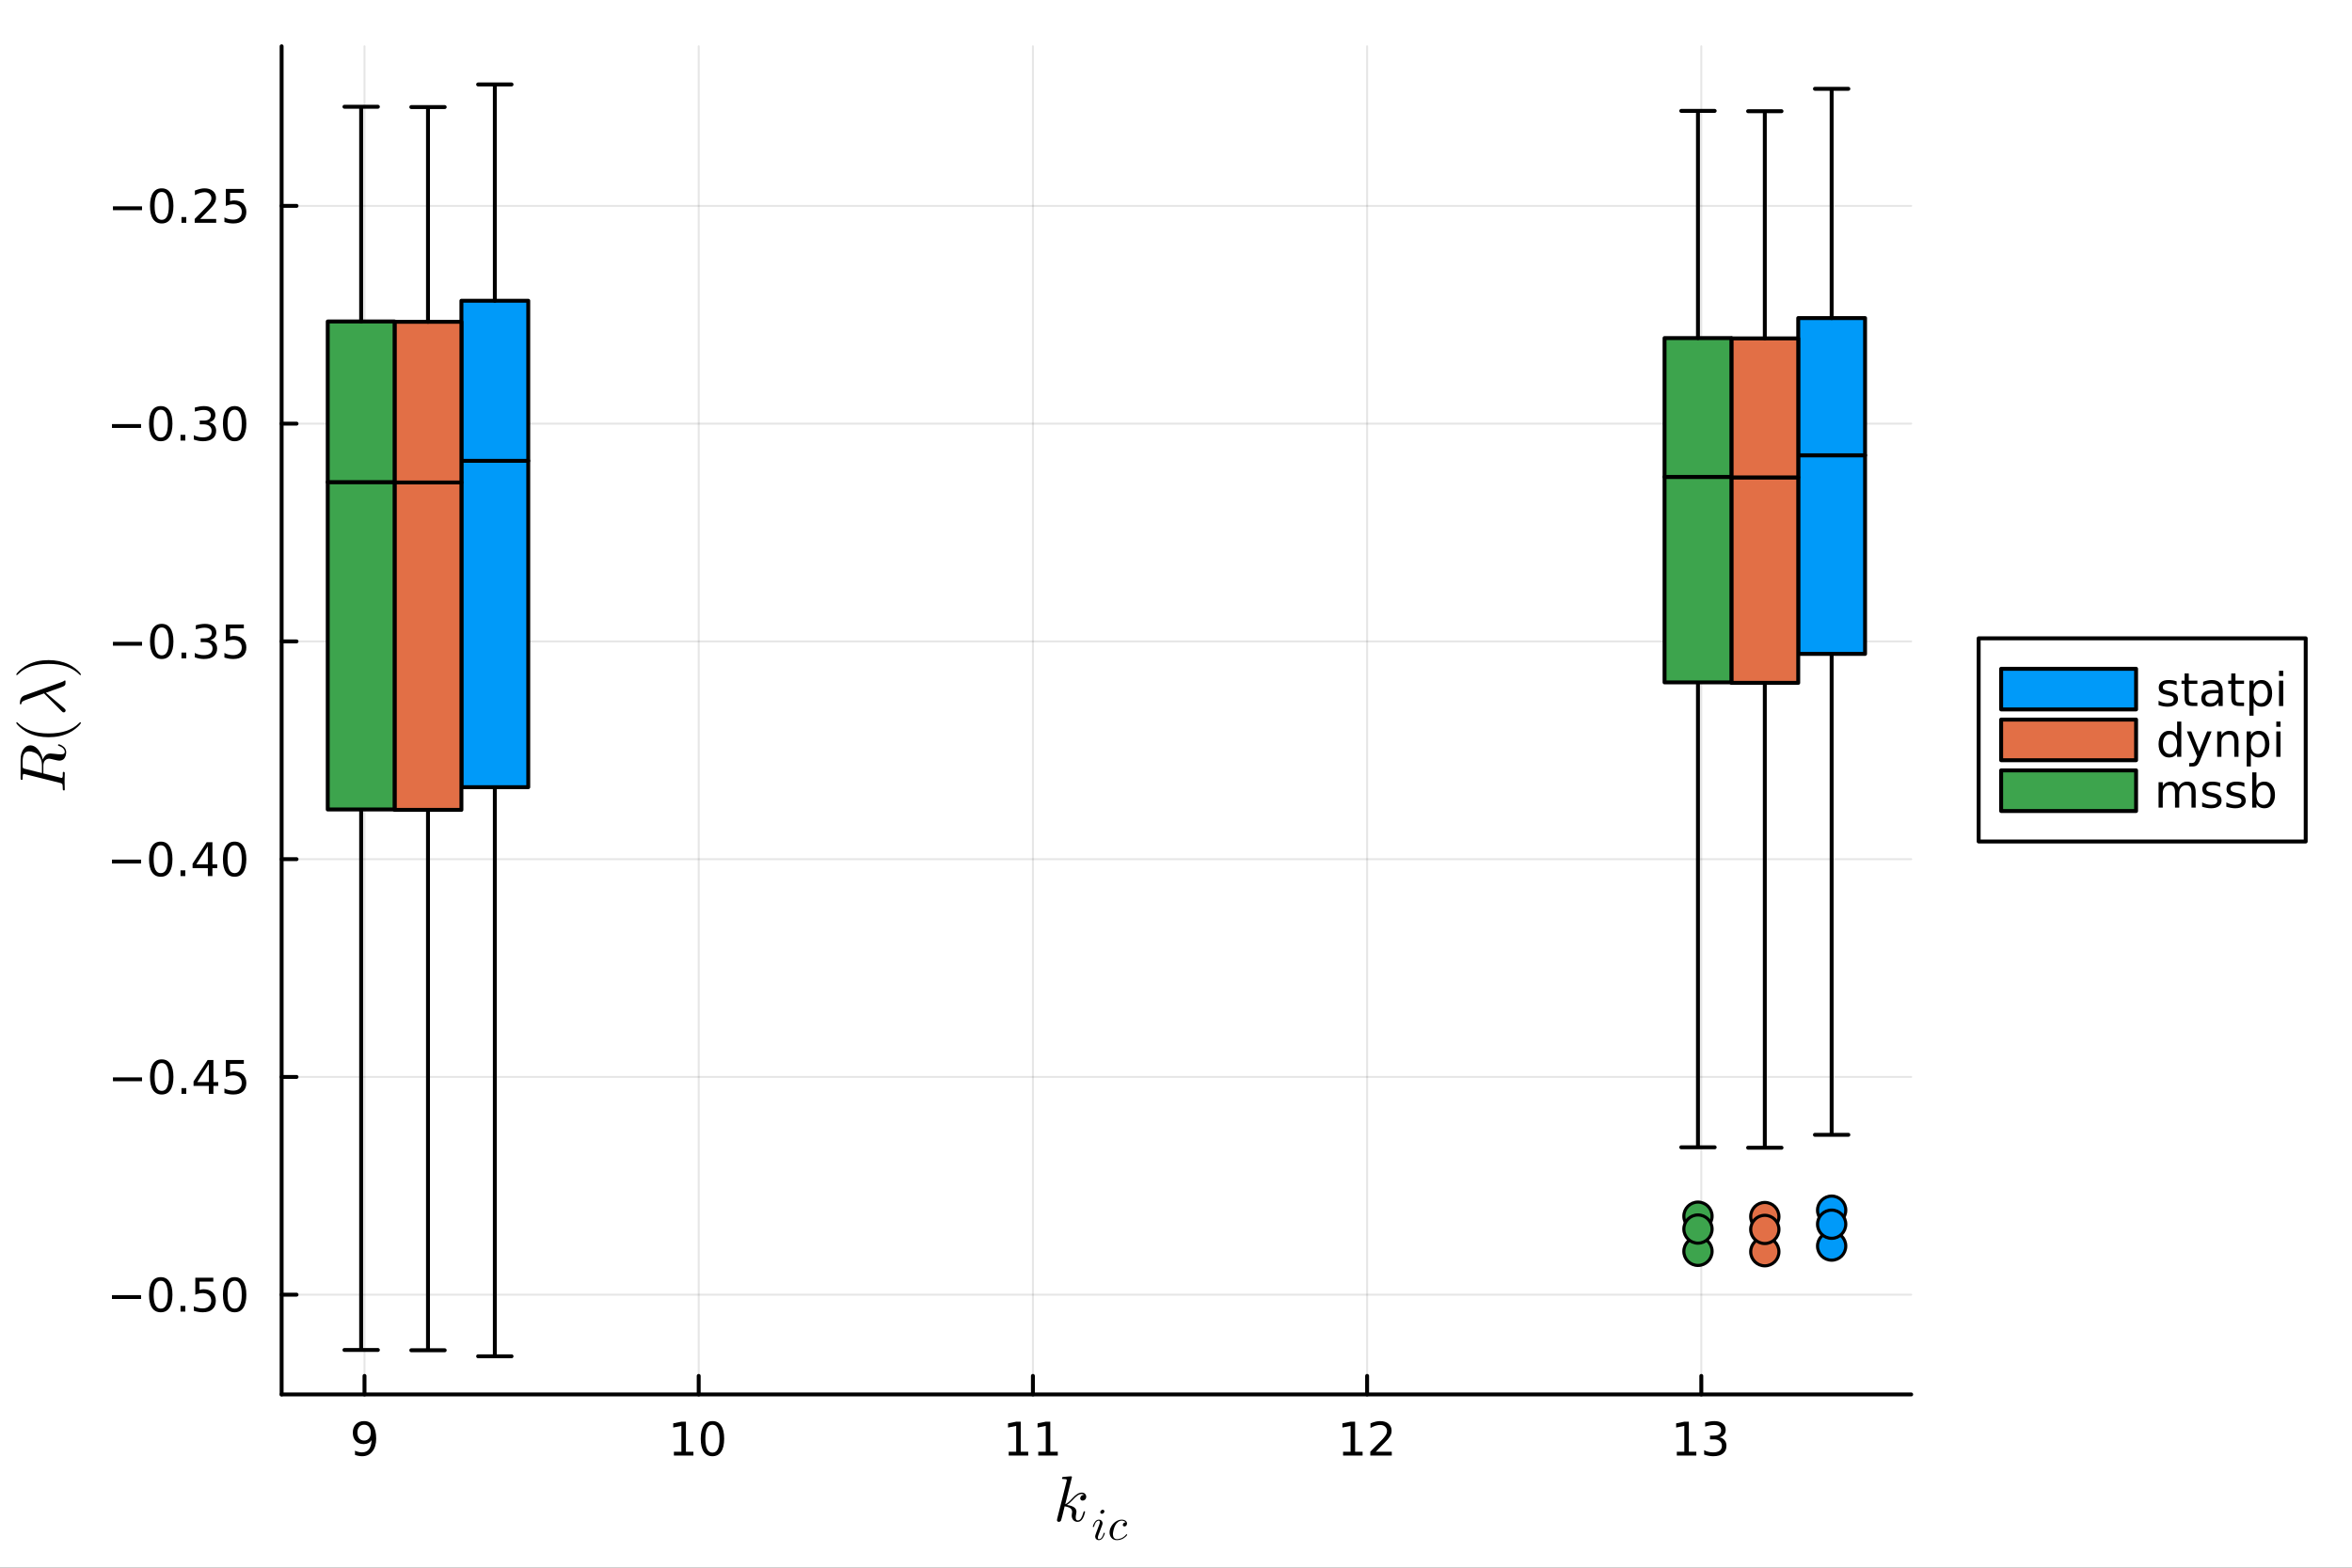 <?xml version="1.0" encoding="utf-8"?>
<svg xmlns="http://www.w3.org/2000/svg" xmlns:xlink="http://www.w3.org/1999/xlink" width="600" height="400" viewBox="0 0 2400 1600">
<rect x="0" y="0" width="2400" height="1600" fill="#333333" stroke="none"/>
<defs>
  <clipPath id="clip860">
    <rect x="0" y="0" width="2400" height="1600"/>
  </clipPath>
</defs>
<path clip-path="url(#clip860)" d="M0 1600 L2400 1600 L2400 0 L0 0  Z" fill="#ffffff" fill-rule="evenodd" fill-opacity="1"/>
<defs>
  <clipPath id="clip861">
    <rect x="480" y="0" width="1681" height="1600"/>
  </clipPath>
</defs>
<path clip-path="url(#clip860)" d="M287.366 1423.18 L1950.2 1423.18 L1950.2 47.244 L287.366 47.244  Z" fill="#ffffff" fill-rule="evenodd" fill-opacity="1"/>
<defs>
  <clipPath id="clip862">
    <rect x="287" y="47" width="1664" height="1377"/>
  </clipPath>
</defs>
<polyline clip-path="url(#clip862)" style="stroke:#000000; stroke-linecap:round; stroke-linejoin:round; stroke-width:2; stroke-opacity:0.1; fill:none" points="371.94,1423.18 371.94,47.244 "/>
<polyline clip-path="url(#clip862)" style="stroke:#000000; stroke-linecap:round; stroke-linejoin:round; stroke-width:2; stroke-opacity:0.1; fill:none" points="712.963,1423.18 712.963,47.244 "/>
<polyline clip-path="url(#clip862)" style="stroke:#000000; stroke-linecap:round; stroke-linejoin:round; stroke-width:2; stroke-opacity:0.1; fill:none" points="1053.99,1423.18 1053.99,47.244 "/>
<polyline clip-path="url(#clip862)" style="stroke:#000000; stroke-linecap:round; stroke-linejoin:round; stroke-width:2; stroke-opacity:0.1; fill:none" points="1395.01,1423.18 1395.01,47.244 "/>
<polyline clip-path="url(#clip862)" style="stroke:#000000; stroke-linecap:round; stroke-linejoin:round; stroke-width:2; stroke-opacity:0.1; fill:none" points="1736.03,1423.18 1736.03,47.244 "/>
<polyline clip-path="url(#clip860)" style="stroke:#000000; stroke-linecap:round; stroke-linejoin:round; stroke-width:4; stroke-opacity:1; fill:none" points="287.366,1423.18 1950.2,1423.18 "/>
<polyline clip-path="url(#clip860)" style="stroke:#000000; stroke-linecap:round; stroke-linejoin:round; stroke-width:4; stroke-opacity:1; fill:none" points="371.94,1423.18 371.94,1404.28 "/>
<polyline clip-path="url(#clip860)" style="stroke:#000000; stroke-linecap:round; stroke-linejoin:round; stroke-width:4; stroke-opacity:1; fill:none" points="712.963,1423.18 712.963,1404.28 "/>
<polyline clip-path="url(#clip860)" style="stroke:#000000; stroke-linecap:round; stroke-linejoin:round; stroke-width:4; stroke-opacity:1; fill:none" points="1053.99,1423.18 1053.99,1404.28 "/>
<polyline clip-path="url(#clip860)" style="stroke:#000000; stroke-linecap:round; stroke-linejoin:round; stroke-width:4; stroke-opacity:1; fill:none" points="1395.01,1423.18 1395.01,1404.28 "/>
<polyline clip-path="url(#clip860)" style="stroke:#000000; stroke-linecap:round; stroke-linejoin:round; stroke-width:4; stroke-opacity:1; fill:none" points="1736.03,1423.18 1736.03,1404.28 "/>
<path clip-path="url(#clip860)" d="M362.241 1484.86 L362.241 1480.6 Q364 1481.44 365.805 1481.88 Q367.611 1482.32 369.347 1482.32 Q373.977 1482.32 376.407 1479.21 Q378.861 1476.09 379.208 1469.75 Q377.866 1471.74 375.805 1472.8 Q373.745 1473.87 371.245 1473.87 Q366.06 1473.87 363.028 1470.74 Q360.018 1467.59 360.018 1462.15 Q360.018 1456.83 363.167 1453.61 Q366.315 1450.39 371.546 1450.39 Q377.541 1450.39 380.69 1455 Q383.861 1459.58 383.861 1468.33 Q383.861 1476.51 379.972 1481.39 Q376.106 1486.25 369.555 1486.25 Q367.796 1486.25 365.991 1485.9 Q364.185 1485.56 362.241 1484.86 M371.546 1470.21 Q374.694 1470.21 376.523 1468.06 Q378.375 1465.9 378.375 1462.15 Q378.375 1458.43 376.523 1456.27 Q374.694 1454.1 371.546 1454.1 Q368.398 1454.1 366.546 1456.27 Q364.717 1458.43 364.717 1462.15 Q364.717 1465.9 366.546 1468.06 Q368.398 1470.21 371.546 1470.21 Z" fill="#000000" fill-rule="nonzero" fill-opacity="1" /><path clip-path="url(#clip860)" d="M687.651 1481.64 L695.289 1481.64 L695.289 1455.28 L686.979 1456.95 L686.979 1452.69 L695.243 1451.02 L699.919 1451.02 L699.919 1481.64 L707.558 1481.64 L707.558 1485.58 L687.651 1485.58 L687.651 1481.64 Z" fill="#000000" fill-rule="nonzero" fill-opacity="1" /><path clip-path="url(#clip860)" d="M727.002 1454.1 Q723.391 1454.1 721.562 1457.66 Q719.757 1461.2 719.757 1468.33 Q719.757 1475.44 721.562 1479.01 Q723.391 1482.55 727.002 1482.55 Q730.636 1482.55 732.442 1479.01 Q734.271 1475.44 734.271 1468.33 Q734.271 1461.2 732.442 1457.66 Q730.636 1454.1 727.002 1454.1 M727.002 1450.39 Q732.812 1450.39 735.868 1455 Q738.947 1459.58 738.947 1468.33 Q738.947 1477.06 735.868 1481.67 Q732.812 1486.25 727.002 1486.25 Q721.192 1486.25 718.113 1481.67 Q715.058 1477.06 715.058 1468.33 Q715.058 1459.58 718.113 1455 Q721.192 1450.39 727.002 1450.39 Z" fill="#000000" fill-rule="nonzero" fill-opacity="1" /><path clip-path="url(#clip860)" d="M1029.29 1481.64 L1036.93 1481.64 L1036.93 1455.28 L1028.62 1456.95 L1028.62 1452.69 L1036.88 1451.02 L1041.56 1451.02 L1041.56 1481.64 L1049.19 1481.64 L1049.19 1485.58 L1029.29 1485.58 L1029.29 1481.64 Z" fill="#000000" fill-rule="nonzero" fill-opacity="1" /><path clip-path="url(#clip860)" d="M1059.45 1481.64 L1067.09 1481.64 L1067.09 1455.28 L1058.78 1456.95 L1058.78 1452.69 L1067.04 1451.02 L1071.72 1451.02 L1071.72 1481.64 L1079.36 1481.64 L1079.36 1485.58 L1059.45 1485.58 L1059.45 1481.64 Z" fill="#000000" fill-rule="nonzero" fill-opacity="1" /><path clip-path="url(#clip860)" d="M1370.5 1481.64 L1378.13 1481.64 L1378.13 1455.28 L1369.82 1456.95 L1369.82 1452.69 L1378.09 1451.02 L1382.76 1451.02 L1382.76 1481.64 L1390.4 1481.64 L1390.4 1485.58 L1370.5 1485.58 L1370.5 1481.64 Z" fill="#000000" fill-rule="nonzero" fill-opacity="1" /><path clip-path="url(#clip860)" d="M1403.88 1481.64 L1420.19 1481.64 L1420.19 1485.58 L1398.25 1485.58 L1398.25 1481.64 Q1400.91 1478.89 1405.5 1474.26 Q1410.1 1469.61 1411.28 1468.27 Q1413.53 1465.74 1414.41 1464.01 Q1415.31 1462.25 1415.31 1460.56 Q1415.31 1457.8 1413.37 1456.07 Q1411.44 1454.33 1408.34 1454.33 Q1406.14 1454.33 1403.69 1455.09 Q1401.26 1455.86 1398.48 1457.41 L1398.48 1452.69 Q1401.31 1451.55 1403.76 1450.97 Q1406.21 1450.39 1408.25 1450.39 Q1413.62 1450.39 1416.81 1453.08 Q1420.01 1455.77 1420.01 1460.26 Q1420.01 1462.39 1419.2 1464.31 Q1418.41 1466.2 1416.31 1468.8 Q1415.73 1469.47 1412.63 1472.69 Q1409.52 1475.88 1403.88 1481.64 Z" fill="#000000" fill-rule="nonzero" fill-opacity="1" /><path clip-path="url(#clip860)" d="M1711.04 1481.64 L1718.68 1481.64 L1718.68 1455.28 L1710.37 1456.95 L1710.37 1452.69 L1718.64 1451.02 L1723.31 1451.02 L1723.31 1481.64 L1730.95 1481.64 L1730.95 1485.58 L1711.04 1485.58 L1711.04 1481.64 Z" fill="#000000" fill-rule="nonzero" fill-opacity="1" /><path clip-path="url(#clip860)" d="M1754.56 1466.95 Q1757.92 1467.66 1759.79 1469.93 Q1761.69 1472.2 1761.69 1475.53 Q1761.69 1480.65 1758.17 1483.45 Q1754.66 1486.25 1748.17 1486.25 Q1746 1486.25 1743.68 1485.81 Q1741.39 1485.39 1738.94 1484.54 L1738.94 1480.02 Q1740.88 1481.16 1743.2 1481.74 Q1745.51 1482.32 1748.03 1482.32 Q1752.43 1482.32 1754.72 1480.58 Q1757.04 1478.84 1757.04 1475.53 Q1757.04 1472.48 1754.89 1470.77 Q1752.76 1469.03 1748.94 1469.03 L1744.91 1469.03 L1744.91 1465.19 L1749.12 1465.19 Q1752.57 1465.19 1754.4 1463.82 Q1756.23 1462.43 1756.23 1459.84 Q1756.23 1457.18 1754.33 1455.77 Q1752.46 1454.33 1748.94 1454.33 Q1747.02 1454.33 1744.82 1454.75 Q1742.62 1455.16 1739.98 1456.04 L1739.98 1451.88 Q1742.64 1451.14 1744.96 1450.77 Q1747.29 1450.39 1749.35 1450.39 Q1754.68 1450.39 1757.78 1452.83 Q1760.88 1455.23 1760.88 1459.35 Q1760.88 1462.22 1759.24 1464.21 Q1757.6 1466.18 1754.56 1466.95 Z" fill="#000000" fill-rule="nonzero" fill-opacity="1" /><path clip-path="url(#clip860)" d="M1108.39 1527.51 Q1108.39 1529.35 1107.27 1530.44 Q1106.17 1531.54 1104.79 1531.54 Q1103.56 1531.54 1102.92 1530.83 Q1102.27 1530.12 1102.27 1529.22 Q1102.27 1528.83 1102.44 1528.35 Q1102.6 1527.83 1102.95 1527.22 Q1103.34 1526.61 1104.14 1526.16 Q1104.95 1525.71 1106.04 1525.64 Q1105.82 1525.42 1105.75 1525.38 Q1105.27 1525 1104.37 1524.87 Q1104.24 1524.81 1103.79 1524.81 Q1101.57 1524.81 1099.31 1526.45 Q1097.09 1528.06 1094.35 1531.12 Q1090.91 1534.69 1088.68 1536.01 Q1098.44 1537.3 1098.44 1542.94 Q1098.44 1543.87 1098.18 1545 Q1097.67 1547.12 1097.67 1548.67 Q1097.67 1551.76 1099.76 1551.76 Q1101.79 1551.76 1103.08 1549.7 Q1104.4 1547.64 1105.5 1543.61 Q1105.66 1542.87 1105.82 1542.65 Q1105.98 1542.42 1106.43 1542.42 Q1107.23 1542.42 1107.23 1543.07 Q1106.49 1546.83 1104.85 1549.73 Q1102.76 1553.24 1099.63 1553.24 Q1097.02 1553.24 1095.29 1551.44 Q1093.58 1549.6 1093.58 1546.71 Q1093.58 1546 1093.84 1544.39 Q1094.03 1543.74 1094.03 1543 Q1094.03 1541.49 1093.19 1540.36 Q1092.36 1539.2 1091 1538.62 Q1089.65 1538.04 1088.52 1537.78 Q1087.43 1537.49 1086.36 1537.4 Q1083.14 1551.02 1082.69 1551.86 Q1082.4 1552.44 1081.76 1552.82 Q1081.12 1553.24 1080.44 1553.24 Q1079.79 1553.24 1079.15 1552.79 Q1078.54 1552.37 1078.54 1551.38 Q1078.54 1550.86 1078.8 1549.93 L1088.36 1511.92 L1088.55 1510.63 Q1088.55 1510.25 1088.39 1510.05 Q1088.26 1509.83 1087.49 1509.67 Q1086.75 1509.51 1085.27 1509.51 Q1084.66 1509.51 1084.37 1509.48 Q1084.11 1509.44 1083.88 1509.28 Q1083.66 1509.09 1083.66 1508.7 Q1083.66 1508.15 1083.88 1507.86 Q1084.14 1507.54 1084.34 1507.48 Q1084.53 1507.41 1084.92 1507.38 Q1085.46 1507.35 1087.3 1507.19 Q1089.13 1507 1090.71 1506.87 Q1092.29 1506.74 1092.97 1506.74 Q1093.35 1506.74 1093.55 1506.93 Q1093.77 1507.09 1093.8 1507.29 L1093.84 1507.45 L1086.98 1535.27 Q1089.81 1534.14 1094.29 1529.15 Q1099.47 1523.36 1103.92 1523.36 Q1106.01 1523.36 1107.2 1524.64 Q1108.39 1525.9 1108.39 1527.51 Z" fill="#000000" fill-rule="nonzero" fill-opacity="1" /><path clip-path="url(#clip860)" d="M1126.93 1542.52 Q1126.93 1543.51 1126.12 1544.25 Q1125.33 1544.98 1124.47 1544.98 Q1123.69 1544.98 1123.19 1544.5 Q1122.72 1544.01 1122.72 1543.31 Q1122.72 1542.38 1123.51 1541.62 Q1124.29 1540.85 1125.22 1540.85 Q1125.98 1540.85 1126.46 1541.32 Q1126.93 1541.8 1126.93 1542.52 M1127.34 1564.77 Q1127.34 1564.95 1127.13 1565.67 Q1126.93 1566.37 1126.44 1567.45 Q1125.96 1568.51 1125.31 1569.5 Q1124.65 1570.5 1123.57 1571.2 Q1122.51 1571.89 1121.3 1571.89 Q1119.65 1571.89 1118.57 1570.81 Q1117.51 1569.73 1117.51 1568.11 Q1117.51 1567.23 1118.57 1564.41 Q1121.63 1556.2 1121.75 1555.87 Q1122.27 1554.58 1122.27 1553.45 Q1122.27 1552.93 1122.15 1552.62 Q1122.04 1552.28 1121.81 1552.17 Q1121.59 1552.03 1121.45 1552.01 Q1121.34 1551.99 1121.12 1551.99 Q1119.79 1551.99 1118.55 1553.34 Q1117.31 1554.69 1116.45 1557.71 Q1116.27 1558.28 1116.16 1558.41 Q1116.04 1558.55 1115.7 1558.55 Q1115.14 1558.53 1115.14 1558.07 Q1115.14 1557.94 1115.3 1557.42 Q1115.46 1556.88 1115.75 1556.07 Q1116.04 1555.23 1116.56 1554.38 Q1117.08 1553.5 1117.71 1552.73 Q1118.37 1551.96 1119.29 1551.47 Q1120.21 1550.97 1121.25 1550.97 Q1122.94 1550.97 1123.98 1552.08 Q1125.04 1553.16 1125.04 1554.76 Q1125.04 1555.64 1124.43 1557.2 Q1123.69 1559.22 1123.41 1559.88 L1121.61 1564.72 Q1120.96 1566.48 1120.75 1567.02 Q1120.57 1567.54 1120.42 1568.17 Q1120.28 1568.78 1120.28 1569.35 Q1120.28 1570.14 1120.53 1570.5 Q1120.8 1570.86 1121.39 1570.86 Q1123.01 1570.86 1124.2 1569.26 Q1125.4 1567.63 1126.1 1565.15 Q1126.12 1565.09 1126.14 1564.97 Q1126.32 1564.41 1126.5 1564.34 Q1126.59 1564.32 1126.77 1564.32 Q1127.34 1564.32 1127.34 1564.77 Z" fill="#000000" fill-rule="nonzero" fill-opacity="1" /><path clip-path="url(#clip860)" d="M1149.99 1566.03 Q1150.17 1566.24 1150.17 1566.44 Q1150.17 1566.64 1149.72 1567.23 Q1149.29 1567.81 1148.36 1568.6 Q1147.44 1569.39 1146.24 1570.14 Q1145.05 1570.88 1143.29 1571.38 Q1141.53 1571.89 1139.68 1571.89 Q1136.23 1571.89 1134.21 1569.62 Q1132.2 1567.34 1132.2 1564.07 Q1132.2 1560.89 1133.98 1557.85 Q1135.76 1554.78 1138.65 1552.89 Q1141.53 1550.97 1144.58 1550.97 Q1146.99 1550.97 1148.5 1552.1 Q1150.01 1553.23 1150.01 1554.94 Q1150.01 1556.27 1149.24 1557.08 Q1148.48 1557.89 1147.44 1557.89 Q1146.72 1557.89 1146.22 1557.49 Q1145.73 1557.06 1145.73 1556.27 Q1145.73 1555.26 1146.56 1554.47 Q1146.88 1554.15 1147.24 1554.02 Q1147.62 1553.86 1147.84 1553.86 Q1148.07 1553.84 1148.59 1553.84 Q1148.12 1552.96 1146.99 1552.48 Q1145.88 1551.99 1144.62 1551.99 Q1142.75 1551.99 1140.97 1553.3 Q1139.19 1554.58 1138.11 1556.61 Q1137.02 1558.59 1136.32 1561.41 Q1135.63 1564.21 1135.63 1565.83 Q1135.63 1568.06 1136.66 1569.46 Q1137.7 1570.86 1139.77 1570.86 Q1140.18 1570.86 1140.61 1570.83 Q1141.06 1570.81 1142.19 1570.56 Q1143.34 1570.32 1144.35 1569.89 Q1145.36 1569.46 1146.65 1568.53 Q1147.96 1567.59 1148.99 1566.3 Q1149.36 1565.83 1149.6 1565.83 Q1149.81 1565.83 1149.99 1566.03 Z" fill="#000000" fill-rule="nonzero" fill-opacity="1" /><polyline clip-path="url(#clip862)" style="stroke:#000000; stroke-linecap:round; stroke-linejoin:round; stroke-width:2; stroke-opacity:0.1; fill:none" points="287.366,1321.37 1950.2,1321.37 "/>
<polyline clip-path="url(#clip862)" style="stroke:#000000; stroke-linecap:round; stroke-linejoin:round; stroke-width:2; stroke-opacity:0.1; fill:none" points="287.366,1099.12 1950.2,1099.12 "/>
<polyline clip-path="url(#clip862)" style="stroke:#000000; stroke-linecap:round; stroke-linejoin:round; stroke-width:2; stroke-opacity:0.1; fill:none" points="287.366,876.875 1950.2,876.875 "/>
<polyline clip-path="url(#clip862)" style="stroke:#000000; stroke-linecap:round; stroke-linejoin:round; stroke-width:2; stroke-opacity:0.1; fill:none" points="287.366,654.625 1950.2,654.625 "/>
<polyline clip-path="url(#clip862)" style="stroke:#000000; stroke-linecap:round; stroke-linejoin:round; stroke-width:2; stroke-opacity:0.1; fill:none" points="287.366,432.375 1950.2,432.375 "/>
<polyline clip-path="url(#clip862)" style="stroke:#000000; stroke-linecap:round; stroke-linejoin:round; stroke-width:2; stroke-opacity:0.1; fill:none" points="287.366,210.125 1950.2,210.125 "/>
<polyline clip-path="url(#clip860)" style="stroke:#000000; stroke-linecap:round; stroke-linejoin:round; stroke-width:4; stroke-opacity:1; fill:none" points="287.366,1423.18 287.366,47.244 "/>
<polyline clip-path="url(#clip860)" style="stroke:#000000; stroke-linecap:round; stroke-linejoin:round; stroke-width:4; stroke-opacity:1; fill:none" points="287.366,1321.37 302.58,1321.37 "/>
<polyline clip-path="url(#clip860)" style="stroke:#000000; stroke-linecap:round; stroke-linejoin:round; stroke-width:4; stroke-opacity:1; fill:none" points="287.366,1099.12 302.58,1099.12 "/>
<polyline clip-path="url(#clip860)" style="stroke:#000000; stroke-linecap:round; stroke-linejoin:round; stroke-width:4; stroke-opacity:1; fill:none" points="287.366,876.875 302.58,876.875 "/>
<polyline clip-path="url(#clip860)" style="stroke:#000000; stroke-linecap:round; stroke-linejoin:round; stroke-width:4; stroke-opacity:1; fill:none" points="287.366,654.625 302.58,654.625 "/>
<polyline clip-path="url(#clip860)" style="stroke:#000000; stroke-linecap:round; stroke-linejoin:round; stroke-width:4; stroke-opacity:1; fill:none" points="287.366,432.375 302.58,432.375 "/>
<polyline clip-path="url(#clip860)" style="stroke:#000000; stroke-linecap:round; stroke-linejoin:round; stroke-width:4; stroke-opacity:1; fill:none" points="287.366,210.125 302.58,210.125 "/>
<path clip-path="url(#clip860)" d="M114.26 1321.83 L143.936 1321.83 L143.936 1325.76 L114.26 1325.76 L114.26 1321.83 Z" fill="#000000" fill-rule="nonzero" fill-opacity="1" /><path clip-path="url(#clip860)" d="M164.028 1307.17 Q160.417 1307.17 158.589 1310.74 Q156.783 1314.28 156.783 1321.41 Q156.783 1328.52 158.589 1332.08 Q160.417 1335.62 164.028 1335.62 Q167.663 1335.62 169.468 1332.08 Q171.297 1328.52 171.297 1321.41 Q171.297 1314.28 169.468 1310.74 Q167.663 1307.17 164.028 1307.17 M164.028 1303.47 Q169.839 1303.47 172.894 1308.08 Q175.973 1312.66 175.973 1321.41 Q175.973 1330.14 172.894 1334.74 Q169.839 1339.33 164.028 1339.33 Q158.218 1339.33 155.14 1334.74 Q152.084 1330.14 152.084 1321.41 Q152.084 1312.66 155.14 1308.08 Q158.218 1303.47 164.028 1303.47 Z" fill="#000000" fill-rule="nonzero" fill-opacity="1" /><path clip-path="url(#clip860)" d="M184.19 1332.78 L189.075 1332.78 L189.075 1338.65 L184.19 1338.65 L184.19 1332.78 Z" fill="#000000" fill-rule="nonzero" fill-opacity="1" /><path clip-path="url(#clip860)" d="M199.306 1304.09 L217.662 1304.09 L217.662 1308.03 L203.588 1308.03 L203.588 1316.5 Q204.607 1316.15 205.625 1315.99 Q206.644 1315.81 207.662 1315.81 Q213.449 1315.81 216.829 1318.98 Q220.209 1322.15 220.209 1327.57 Q220.209 1333.15 216.736 1336.25 Q213.264 1339.33 206.945 1339.33 Q204.769 1339.33 202.5 1338.96 Q200.255 1338.59 197.848 1337.84 L197.848 1333.15 Q199.931 1334.28 202.153 1334.84 Q204.375 1335.39 206.852 1335.39 Q210.857 1335.39 213.195 1333.28 Q215.533 1331.18 215.533 1327.57 Q215.533 1323.96 213.195 1321.85 Q210.857 1319.74 206.852 1319.74 Q204.977 1319.74 203.102 1320.16 Q201.25 1320.58 199.306 1321.46 L199.306 1304.09 Z" fill="#000000" fill-rule="nonzero" fill-opacity="1" /><path clip-path="url(#clip860)" d="M239.422 1307.17 Q235.81 1307.17 233.982 1310.74 Q232.176 1314.28 232.176 1321.41 Q232.176 1328.52 233.982 1332.08 Q235.81 1335.62 239.422 1335.62 Q243.056 1335.62 244.861 1332.08 Q246.69 1328.52 246.69 1321.41 Q246.69 1314.28 244.861 1310.74 Q243.056 1307.17 239.422 1307.17 M239.422 1303.47 Q245.232 1303.47 248.287 1308.08 Q251.366 1312.66 251.366 1321.41 Q251.366 1330.14 248.287 1334.74 Q245.232 1339.33 239.422 1339.33 Q233.611 1339.33 230.533 1334.74 Q227.477 1330.14 227.477 1321.41 Q227.477 1312.66 230.533 1308.08 Q233.611 1303.47 239.422 1303.47 Z" fill="#000000" fill-rule="nonzero" fill-opacity="1" /><path clip-path="url(#clip860)" d="M115.256 1099.58 L144.931 1099.58 L144.931 1103.51 L115.256 1103.51 L115.256 1099.58 Z" fill="#000000" fill-rule="nonzero" fill-opacity="1" /><path clip-path="url(#clip860)" d="M165.024 1084.92 Q161.413 1084.92 159.584 1088.49 Q157.778 1092.03 157.778 1099.16 Q157.778 1106.27 159.584 1109.83 Q161.413 1113.37 165.024 1113.37 Q168.658 1113.37 170.464 1109.83 Q172.292 1106.27 172.292 1099.16 Q172.292 1092.03 170.464 1088.49 Q168.658 1084.92 165.024 1084.92 M165.024 1081.22 Q170.834 1081.22 173.889 1085.83 Q176.968 1090.41 176.968 1099.16 Q176.968 1107.89 173.889 1112.49 Q170.834 1117.08 165.024 1117.08 Q159.214 1117.08 156.135 1112.49 Q153.079 1107.89 153.079 1099.16 Q153.079 1090.41 156.135 1085.83 Q159.214 1081.22 165.024 1081.22 Z" fill="#000000" fill-rule="nonzero" fill-opacity="1" /><path clip-path="url(#clip860)" d="M185.186 1110.53 L190.07 1110.53 L190.07 1116.4 L185.186 1116.4 L185.186 1110.53 Z" fill="#000000" fill-rule="nonzero" fill-opacity="1" /><path clip-path="url(#clip860)" d="M213.102 1085.92 L201.297 1104.37 L213.102 1104.37 L213.102 1085.92 M211.875 1081.84 L217.755 1081.84 L217.755 1104.37 L222.686 1104.37 L222.686 1108.26 L217.755 1108.26 L217.755 1116.4 L213.102 1116.4 L213.102 1108.26 L197.5 1108.26 L197.5 1103.74 L211.875 1081.84 Z" fill="#000000" fill-rule="nonzero" fill-opacity="1" /><path clip-path="url(#clip860)" d="M230.463 1081.84 L248.82 1081.84 L248.82 1085.78 L234.746 1085.78 L234.746 1094.25 Q235.764 1093.9 236.783 1093.74 Q237.801 1093.56 238.82 1093.56 Q244.607 1093.56 247.986 1096.73 Q251.366 1099.9 251.366 1105.32 Q251.366 1110.9 247.894 1114 Q244.421 1117.08 238.102 1117.08 Q235.926 1117.08 233.658 1116.71 Q231.412 1116.34 229.005 1115.59 L229.005 1110.9 Q231.088 1112.03 233.31 1112.59 Q235.533 1113.14 238.009 1113.14 Q242.014 1113.14 244.352 1111.03 Q246.69 1108.93 246.69 1105.32 Q246.69 1101.71 244.352 1099.6 Q242.014 1097.49 238.009 1097.49 Q236.135 1097.49 234.26 1097.91 Q232.408 1098.33 230.463 1099.21 L230.463 1081.84 Z" fill="#000000" fill-rule="nonzero" fill-opacity="1" /><path clip-path="url(#clip860)" d="M114.26 877.326 L143.936 877.326 L143.936 881.261 L114.26 881.261 L114.26 877.326 Z" fill="#000000" fill-rule="nonzero" fill-opacity="1" /><path clip-path="url(#clip860)" d="M164.028 862.674 Q160.417 862.674 158.589 866.238 Q156.783 869.78 156.783 876.91 Q156.783 884.016 158.589 887.581 Q160.417 891.123 164.028 891.123 Q167.663 891.123 169.468 887.581 Q171.297 884.016 171.297 876.91 Q171.297 869.78 169.468 866.238 Q167.663 862.674 164.028 862.674 M164.028 858.97 Q169.839 858.97 172.894 863.576 Q175.973 868.16 175.973 876.91 Q175.973 885.636 172.894 890.243 Q169.839 894.826 164.028 894.826 Q158.218 894.826 155.14 890.243 Q152.084 885.636 152.084 876.91 Q152.084 868.16 155.14 863.576 Q158.218 858.97 164.028 858.97 Z" fill="#000000" fill-rule="nonzero" fill-opacity="1" /><path clip-path="url(#clip860)" d="M184.19 888.275 L189.075 888.275 L189.075 894.155 L184.19 894.155 L184.19 888.275 Z" fill="#000000" fill-rule="nonzero" fill-opacity="1" /><path clip-path="url(#clip860)" d="M212.107 863.669 L200.301 882.118 L212.107 882.118 L212.107 863.669 M210.88 859.595 L216.76 859.595 L216.76 882.118 L221.69 882.118 L221.69 886.007 L216.76 886.007 L216.76 894.155 L212.107 894.155 L212.107 886.007 L196.505 886.007 L196.505 881.493 L210.88 859.595 Z" fill="#000000" fill-rule="nonzero" fill-opacity="1" /><path clip-path="url(#clip860)" d="M239.422 862.674 Q235.81 862.674 233.982 866.238 Q232.176 869.78 232.176 876.91 Q232.176 884.016 233.982 887.581 Q235.81 891.123 239.422 891.123 Q243.056 891.123 244.861 887.581 Q246.69 884.016 246.69 876.91 Q246.69 869.78 244.861 866.238 Q243.056 862.674 239.422 862.674 M239.422 858.97 Q245.232 858.97 248.287 863.576 Q251.366 868.16 251.366 876.91 Q251.366 885.636 248.287 890.243 Q245.232 894.826 239.422 894.826 Q233.611 894.826 230.533 890.243 Q227.477 885.636 227.477 876.91 Q227.477 868.16 230.533 863.576 Q233.611 858.97 239.422 858.97 Z" fill="#000000" fill-rule="nonzero" fill-opacity="1" /><path clip-path="url(#clip860)" d="M115.256 655.076 L144.931 655.076 L144.931 659.012 L115.256 659.012 L115.256 655.076 Z" fill="#000000" fill-rule="nonzero" fill-opacity="1" /><path clip-path="url(#clip860)" d="M165.024 640.424 Q161.413 640.424 159.584 643.989 Q157.778 647.53 157.778 654.66 Q157.778 661.766 159.584 665.331 Q161.413 668.873 165.024 668.873 Q168.658 668.873 170.464 665.331 Q172.292 661.766 172.292 654.66 Q172.292 647.53 170.464 643.989 Q168.658 640.424 165.024 640.424 M165.024 636.72 Q170.834 636.72 173.889 641.327 Q176.968 645.91 176.968 654.66 Q176.968 663.387 173.889 667.993 Q170.834 672.576 165.024 672.576 Q159.214 672.576 156.135 667.993 Q153.079 663.387 153.079 654.66 Q153.079 645.91 156.135 641.327 Q159.214 636.72 165.024 636.72 Z" fill="#000000" fill-rule="nonzero" fill-opacity="1" /><path clip-path="url(#clip860)" d="M185.186 666.025 L190.07 666.025 L190.07 671.905 L185.186 671.905 L185.186 666.025 Z" fill="#000000" fill-rule="nonzero" fill-opacity="1" /><path clip-path="url(#clip860)" d="M214.422 653.271 Q217.778 653.989 219.653 656.257 Q221.551 658.526 221.551 661.859 Q221.551 666.975 218.033 669.775 Q214.514 672.576 208.033 672.576 Q205.857 672.576 203.542 672.137 Q201.25 671.72 198.797 670.863 L198.797 666.35 Q200.741 667.484 203.056 668.063 Q205.371 668.641 207.894 668.641 Q212.292 668.641 214.584 666.905 Q216.898 665.169 216.898 661.859 Q216.898 658.803 214.746 657.09 Q212.616 655.354 208.797 655.354 L204.769 655.354 L204.769 651.512 L208.982 651.512 Q212.431 651.512 214.26 650.146 Q216.088 648.757 216.088 646.164 Q216.088 643.502 214.19 642.09 Q212.315 640.655 208.797 640.655 Q206.875 640.655 204.676 641.072 Q202.477 641.489 199.838 642.368 L199.838 638.202 Q202.5 637.461 204.815 637.09 Q207.153 636.72 209.213 636.72 Q214.537 636.72 217.639 639.151 Q220.741 641.558 220.741 645.678 Q220.741 648.549 219.098 650.539 Q217.454 652.507 214.422 653.271 Z" fill="#000000" fill-rule="nonzero" fill-opacity="1" /><path clip-path="url(#clip860)" d="M230.463 637.345 L248.82 637.345 L248.82 641.28 L234.746 641.28 L234.746 649.752 Q235.764 649.405 236.783 649.243 Q237.801 649.058 238.82 649.058 Q244.607 649.058 247.986 652.229 Q251.366 655.401 251.366 660.817 Q251.366 666.396 247.894 669.498 Q244.421 672.576 238.102 672.576 Q235.926 672.576 233.658 672.206 Q231.412 671.836 229.005 671.095 L229.005 666.396 Q231.088 667.53 233.31 668.086 Q235.533 668.641 238.009 668.641 Q242.014 668.641 244.352 666.535 Q246.69 664.428 246.69 660.817 Q246.69 657.206 244.352 655.1 Q242.014 652.993 238.009 652.993 Q236.135 652.993 234.26 653.41 Q232.408 653.826 230.463 654.706 L230.463 637.345 Z" fill="#000000" fill-rule="nonzero" fill-opacity="1" /><path clip-path="url(#clip860)" d="M114.26 432.827 L143.936 432.827 L143.936 436.762 L114.26 436.762 L114.26 432.827 Z" fill="#000000" fill-rule="nonzero" fill-opacity="1" /><path clip-path="url(#clip860)" d="M164.028 418.174 Q160.417 418.174 158.589 421.739 Q156.783 425.28 156.783 432.41 Q156.783 439.516 158.589 443.081 Q160.417 446.623 164.028 446.623 Q167.663 446.623 169.468 443.081 Q171.297 439.516 171.297 432.41 Q171.297 425.28 169.468 421.739 Q167.663 418.174 164.028 418.174 M164.028 414.47 Q169.839 414.47 172.894 419.077 Q175.973 423.66 175.973 432.41 Q175.973 441.137 172.894 445.743 Q169.839 450.327 164.028 450.327 Q158.218 450.327 155.14 445.743 Q152.084 441.137 152.084 432.41 Q152.084 423.66 155.14 419.077 Q158.218 414.47 164.028 414.47 Z" fill="#000000" fill-rule="nonzero" fill-opacity="1" /><path clip-path="url(#clip860)" d="M184.19 443.776 L189.075 443.776 L189.075 449.655 L184.19 449.655 L184.19 443.776 Z" fill="#000000" fill-rule="nonzero" fill-opacity="1" /><path clip-path="url(#clip860)" d="M213.426 431.021 Q216.783 431.739 218.658 434.007 Q220.556 436.276 220.556 439.609 Q220.556 444.725 217.037 447.526 Q213.519 450.327 207.037 450.327 Q204.862 450.327 202.547 449.887 Q200.255 449.47 197.801 448.614 L197.801 444.1 Q199.746 445.234 202.061 445.813 Q204.375 446.391 206.899 446.391 Q211.297 446.391 213.588 444.655 Q215.903 442.919 215.903 439.609 Q215.903 436.553 213.75 434.841 Q211.621 433.104 207.801 433.104 L203.774 433.104 L203.774 429.262 L207.987 429.262 Q211.436 429.262 213.264 427.896 Q215.093 426.507 215.093 423.915 Q215.093 421.253 213.195 419.841 Q211.32 418.405 207.801 418.405 Q205.88 418.405 203.681 418.822 Q201.482 419.239 198.843 420.118 L198.843 415.952 Q201.505 415.211 203.82 414.841 Q206.158 414.47 208.218 414.47 Q213.542 414.47 216.644 416.901 Q219.746 419.308 219.746 423.429 Q219.746 426.299 218.102 428.29 Q216.459 430.257 213.426 431.021 Z" fill="#000000" fill-rule="nonzero" fill-opacity="1" /><path clip-path="url(#clip860)" d="M239.422 418.174 Q235.81 418.174 233.982 421.739 Q232.176 425.28 232.176 432.41 Q232.176 439.516 233.982 443.081 Q235.81 446.623 239.422 446.623 Q243.056 446.623 244.861 443.081 Q246.69 439.516 246.69 432.41 Q246.69 425.28 244.861 421.739 Q243.056 418.174 239.422 418.174 M239.422 414.47 Q245.232 414.47 248.287 419.077 Q251.366 423.66 251.366 432.41 Q251.366 441.137 248.287 445.743 Q245.232 450.327 239.422 450.327 Q233.611 450.327 230.533 445.743 Q227.477 441.137 227.477 432.41 Q227.477 423.66 230.533 419.077 Q233.611 414.47 239.422 414.47 Z" fill="#000000" fill-rule="nonzero" fill-opacity="1" /><path clip-path="url(#clip860)" d="M115.256 210.577 L144.931 210.577 L144.931 214.512 L115.256 214.512 L115.256 210.577 Z" fill="#000000" fill-rule="nonzero" fill-opacity="1" /><path clip-path="url(#clip860)" d="M165.024 195.924 Q161.413 195.924 159.584 199.489 Q157.778 203.031 157.778 210.16 Q157.778 217.267 159.584 220.831 Q161.413 224.373 165.024 224.373 Q168.658 224.373 170.464 220.831 Q172.292 217.267 172.292 210.16 Q172.292 203.031 170.464 199.489 Q168.658 195.924 165.024 195.924 M165.024 192.22 Q170.834 192.22 173.889 196.827 Q176.968 201.41 176.968 210.16 Q176.968 218.887 173.889 223.493 Q170.834 228.077 165.024 228.077 Q159.214 228.077 156.135 223.493 Q153.079 218.887 153.079 210.16 Q153.079 201.41 156.135 196.827 Q159.214 192.22 165.024 192.22 Z" fill="#000000" fill-rule="nonzero" fill-opacity="1" /><path clip-path="url(#clip860)" d="M185.186 221.526 L190.07 221.526 L190.07 227.405 L185.186 227.405 L185.186 221.526 Z" fill="#000000" fill-rule="nonzero" fill-opacity="1" /><path clip-path="url(#clip860)" d="M204.283 223.47 L220.602 223.47 L220.602 227.405 L198.658 227.405 L198.658 223.47 Q201.32 220.716 205.903 216.086 Q210.51 211.433 211.69 210.091 Q213.936 207.568 214.815 205.831 Q215.718 204.072 215.718 202.382 Q215.718 199.628 213.774 197.892 Q211.852 196.156 208.75 196.156 Q206.551 196.156 204.098 196.919 Q201.667 197.683 198.889 199.234 L198.889 194.512 Q201.713 193.378 204.167 192.799 Q206.621 192.22 208.658 192.22 Q214.028 192.22 217.223 194.906 Q220.417 197.591 220.417 202.081 Q220.417 204.211 219.607 206.132 Q218.82 208.031 216.713 210.623 Q216.135 211.294 213.033 214.512 Q209.931 217.706 204.283 223.47 Z" fill="#000000" fill-rule="nonzero" fill-opacity="1" /><path clip-path="url(#clip860)" d="M230.463 192.845 L248.82 192.845 L248.82 196.781 L234.746 196.781 L234.746 205.253 Q235.764 204.906 236.783 204.744 Q237.801 204.558 238.82 204.558 Q244.607 204.558 247.986 207.73 Q251.366 210.901 251.366 216.318 Q251.366 221.896 247.894 224.998 Q244.421 228.077 238.102 228.077 Q235.926 228.077 233.658 227.706 Q231.412 227.336 229.005 226.595 L229.005 221.896 Q231.088 223.03 233.31 223.586 Q235.533 224.142 238.009 224.142 Q242.014 224.142 244.352 222.035 Q246.69 219.929 246.69 216.318 Q246.69 212.706 244.352 210.6 Q242.014 208.493 238.009 208.493 Q236.135 208.493 234.26 208.91 Q232.408 209.327 230.463 210.206 L230.463 192.845 Z" fill="#000000" fill-rule="nonzero" fill-opacity="1" /><path clip-path="url(#clip860)" d="M29.595 766.825 Q28.532 766.825 27.663 767.115 Q26.761 767.372 26.149 767.791 Q25.505 768.178 25.022 768.918 Q24.506 769.659 24.184 770.271 Q23.862 770.883 23.669 771.913 Q23.444 772.944 23.347 773.62 Q23.218 774.297 23.154 775.456 Q23.089 776.615 23.089 777.195 Q23.089 777.743 23.089 778.838 Q23.089 782.284 23.154 782.863 Q23.282 783.733 23.798 784.055 Q24.281 784.377 25.601 784.699 L42.799 788.983 L42.799 781.607 Q42.799 777.582 41.672 774.812 Q40.545 772.042 38.967 770.464 Q37.228 768.725 34.426 767.791 Q31.624 766.825 29.595 766.825 M59.965 759.643 Q60.319 759.643 61.124 759.933 Q61.929 760.19 63.057 760.835 Q64.152 761.479 65.15 762.348 Q66.148 763.218 66.825 764.603 Q67.533 765.988 67.533 767.566 Q67.533 767.952 67.501 768.339 Q67.501 768.725 67.34 769.691 Q67.211 770.625 66.954 771.398 Q66.728 772.171 66.181 773.137 Q65.665 774.103 64.957 774.78 Q64.216 775.424 63.057 775.875 Q61.865 776.326 60.416 776.326 Q59.128 776.326 54.812 775.263 Q51.141 774.329 50.239 774.329 Q49.24 774.329 48.306 774.651 Q47.373 774.941 46.406 775.682 Q45.44 776.39 44.86 777.904 Q44.248 779.417 44.248 781.543 L44.248 789.369 L61.736 793.749 Q61.769 793.749 62.219 793.846 Q62.638 793.942 62.864 793.942 Q63.282 793.942 63.54 793.685 Q63.797 793.395 63.926 792.686 Q64.023 791.978 64.055 791.43 Q64.055 790.85 64.055 789.659 Q64.055 788.177 64.313 787.92 Q64.474 787.791 64.764 787.791 Q65.215 787.791 65.537 787.92 Q65.826 788.016 65.923 788.274 Q66.02 788.499 66.052 788.66 Q66.084 788.822 66.084 789.111 L65.891 797.485 L66.084 805.794 Q66.084 806.728 65.343 806.728 Q64.699 806.728 64.442 806.503 Q64.152 806.277 64.12 805.987 Q64.055 805.697 64.055 804.957 Q64.055 803.346 63.959 802.38 Q63.862 801.414 63.733 800.802 Q63.572 800.158 63.121 799.836 Q62.67 799.482 62.284 799.321 Q61.865 799.16 60.931 798.934 L25.505 790.11 Q24.442 789.852 24.281 789.852 Q23.669 789.852 23.508 790.239 Q23.315 790.593 23.218 791.623 L23.089 794.135 Q23.089 794.908 23.057 795.23 Q23.025 795.52 22.864 795.746 Q22.703 795.971 22.349 795.971 Q21.447 795.971 21.253 795.585 Q21.028 795.198 21.028 794.071 L21.028 775.263 Q21.028 768.854 23.83 764.796 Q26.632 760.706 30.915 760.706 Q32.848 760.706 34.651 761.575 Q36.455 762.445 37.872 763.894 Q39.289 765.311 40.48 767.211 Q41.64 769.112 42.445 771.14 Q43.218 773.137 43.669 775.198 Q43.991 774.297 44.474 773.459 Q44.957 772.59 45.859 771.495 Q46.761 770.368 48.21 769.691 Q49.659 769.015 51.43 769.015 Q52.687 769.015 54.554 769.273 Q59.868 769.917 62.058 769.917 Q64.152 769.917 65.118 769.369 Q66.084 768.822 66.084 767.276 Q66.084 765.762 64.731 764.087 Q63.347 762.38 60.094 761.285 Q59.16 761.028 59.16 760.416 Q59.16 760.384 59.16 760.352 Q59.16 760.287 59.224 760.158 Q59.257 760.029 59.353 759.933 Q59.417 759.804 59.578 759.74 Q59.739 759.643 59.965 759.643 Z" fill="#000000" fill-rule="nonzero" fill-opacity="1" /><path clip-path="url(#clip860)" d="M49.595 752.406 Q38.452 752.406 29.466 748.251 Q25.698 746.48 22.542 744 Q19.386 741.52 18.001 739.878 Q16.616 738.235 16.616 737.784 Q16.616 737.14 17.26 737.108 Q17.582 737.108 18.387 737.977 Q29.208 748.605 49.595 748.573 Q70.045 748.573 80.448 738.235 Q81.575 737.108 81.929 737.108 Q82.573 737.108 82.573 737.784 Q82.573 738.235 81.253 739.813 Q79.933 741.391 76.905 743.839 Q73.878 746.287 70.174 748.058 Q61.189 752.406 49.595 752.406 Z" fill="#000000" fill-rule="nonzero" fill-opacity="1" /><path clip-path="url(#clip860)" d="M66.148 694.454 Q66.76 694.454 66.825 695.162 L66.825 696.612 Q66.825 698.093 66.599 698.737 Q66.374 699.381 65.343 700.122 Q64.699 700.573 61.704 701.7 Q58.677 702.795 54.103 704.405 Q49.53 705.983 46.825 707.046 L65.569 722.924 Q66.954 724.019 66.954 725.114 Q66.954 725.919 66.406 726.499 Q65.859 727.078 65.021 727.078 Q64.409 727.078 64.055 726.853 Q63.701 726.595 62.992 725.919 L44.925 707.69 L26.986 714.099 Q23.669 715.323 22.832 716.032 Q21.994 716.708 21.704 718.383 Q21.543 718.995 21.028 718.995 Q20.32 718.995 20.32 717.803 Q20.32 711.426 24.989 709.752 L62.509 696.289 Q64.667 695.549 65.569 694.776 Q65.987 694.454 66.148 694.454 Z" fill="#000000" fill-rule="nonzero" fill-opacity="1" /><path clip-path="url(#clip860)" d="M81.929 689.023 Q81.607 689.023 80.802 688.186 Q69.981 677.558 49.595 677.558 Q29.144 677.558 18.806 687.767 Q17.614 689.023 17.26 689.023 Q16.616 689.023 16.616 688.379 Q16.616 687.928 17.936 686.35 Q19.257 684.74 22.284 682.325 Q25.311 679.877 29.015 678.073 Q38.001 673.726 49.595 673.726 Q60.738 673.726 69.723 677.88 Q73.491 679.651 76.648 682.131 Q79.804 684.611 81.189 686.254 Q82.573 687.896 82.573 688.379 Q82.573 689.023 81.929 689.023 Z" fill="#000000" fill-rule="nonzero" fill-opacity="1" /><path clip-path="url(#clip862)" d="M504.939 1384.24 L487.888 1384.24 L521.99 1384.24 L504.939 1384.24 L504.939 803.412 L504.939 1384.24  Z" fill="#009af9" fill-rule="evenodd" fill-opacity="1"/>
<polyline clip-path="url(#clip862)" style="stroke:#000000; stroke-linecap:round; stroke-linejoin:round; stroke-width:4; stroke-opacity:1; fill:none" points="504.939,1384.24 487.888,1384.24 521.99,1384.24 504.939,1384.24 504.939,803.412 504.939,1384.24 "/>
<path clip-path="url(#clip862)" d="M539.041 803.412 L539.041 470.322 L470.836 470.322 L470.836 803.412 L539.041 803.412 L539.041 470.322 L539.041 803.412  Z" fill="#009af9" fill-rule="evenodd" fill-opacity="1"/>
<polyline clip-path="url(#clip862)" style="stroke:#000000; stroke-linecap:round; stroke-linejoin:round; stroke-width:4; stroke-opacity:1; fill:none" points="539.041,803.412 539.041,470.322 470.836,470.322 470.836,803.412 539.041,803.412 539.041,470.322 539.041,803.412 "/>
<path clip-path="url(#clip862)" d="M539.041 306.946 L470.836 306.946 L470.836 470.322 L539.041 470.322 L539.041 306.946 L504.939 306.946 L539.041 306.946  Z" fill="#009af9" fill-rule="evenodd" fill-opacity="1"/>
<polyline clip-path="url(#clip862)" style="stroke:#000000; stroke-linecap:round; stroke-linejoin:round; stroke-width:4; stroke-opacity:1; fill:none" points="539.041,306.946 470.836,306.946 470.836,470.322 539.041,470.322 539.041,306.946 504.939,306.946 539.041,306.946 "/>
<path clip-path="url(#clip862)" d="M504.939 86.186 L487.888 86.186 L521.99 86.186 L504.939 86.186 L504.939 306.946 L504.939 86.186  Z" fill="#009af9" fill-rule="evenodd" fill-opacity="1"/>
<polyline clip-path="url(#clip862)" style="stroke:#000000; stroke-linecap:round; stroke-linejoin:round; stroke-width:4; stroke-opacity:1; fill:none" points="504.939,86.186 487.888,86.186 521.99,86.186 504.939,86.186 504.939,306.946 504.939,86.186 "/>
<path clip-path="url(#clip862)" d="M1869.03 1158.2 L1851.98 1158.2 L1886.08 1158.2 L1869.03 1158.2 L1869.03 667.368 L1869.03 1158.2  Z" fill="#009af9" fill-rule="evenodd" fill-opacity="1"/>
<polyline clip-path="url(#clip862)" style="stroke:#000000; stroke-linecap:round; stroke-linejoin:round; stroke-width:4; stroke-opacity:1; fill:none" points="1869.03,1158.2 1851.98,1158.2 1886.08,1158.2 1869.03,1158.2 1869.03,667.368 1869.03,1158.2 "/>
<path clip-path="url(#clip862)" d="M1903.13 667.368 L1903.13 464.677 L1834.93 464.677 L1834.93 667.368 L1903.13 667.368 L1903.13 464.677 L1903.13 667.368  Z" fill="#009af9" fill-rule="evenodd" fill-opacity="1"/>
<polyline clip-path="url(#clip862)" style="stroke:#000000; stroke-linecap:round; stroke-linejoin:round; stroke-width:4; stroke-opacity:1; fill:none" points="1903.13,667.368 1903.13,464.677 1834.93,464.677 1834.93,667.368 1903.13,667.368 1903.13,464.677 1903.13,667.368 "/>
<path clip-path="url(#clip862)" d="M1903.13 324.627 L1834.93 324.627 L1834.93 464.677 L1903.13 464.677 L1903.13 324.627 L1869.03 324.627 L1903.13 324.627  Z" fill="#009af9" fill-rule="evenodd" fill-opacity="1"/>
<polyline clip-path="url(#clip862)" style="stroke:#000000; stroke-linecap:round; stroke-linejoin:round; stroke-width:4; stroke-opacity:1; fill:none" points="1903.13,324.627 1834.93,324.627 1834.93,464.677 1903.13,464.677 1903.13,324.627 1869.03,324.627 1903.13,324.627 "/>
<path clip-path="url(#clip862)" d="M1869.03 90.641 L1851.98 90.641 L1886.08 90.641 L1869.03 90.641 L1869.03 324.627 L1869.03 90.641  Z" fill="#009af9" fill-rule="evenodd" fill-opacity="1"/>
<polyline clip-path="url(#clip862)" style="stroke:#000000; stroke-linecap:round; stroke-linejoin:round; stroke-width:4; stroke-opacity:1; fill:none" points="1869.03,90.641 1851.98,90.641 1886.08,90.641 1869.03,90.641 1869.03,324.627 1869.03,90.641 "/>
<circle clip-path="url(#clip862)" cx="1869.03" cy="1235.13" r="14.4" fill="#009af9" fill-rule="evenodd" fill-opacity="1" stroke="#000000" stroke-opacity="1" stroke-width="3.2"/>
<circle clip-path="url(#clip862)" cx="1869.03" cy="1271.75" r="14.4" fill="#009af9" fill-rule="evenodd" fill-opacity="1" stroke="#000000" stroke-opacity="1" stroke-width="3.2"/>
<circle clip-path="url(#clip862)" cx="1869.03" cy="1249.44" r="14.4" fill="#009af9" fill-rule="evenodd" fill-opacity="1" stroke="#000000" stroke-opacity="1" stroke-width="3.2"/>
<polyline clip-path="url(#clip862)" style="stroke:#009af9; stroke-linecap:round; stroke-linejoin:round; stroke-width:0; stroke-opacity:1; fill:none" points="504.939,1384.24 487.888,1384.24 521.99,1384.24 504.939,1384.24 504.939,803.412 "/>
<polyline clip-path="url(#clip862)" style="stroke:#009af9; stroke-linecap:round; stroke-linejoin:round; stroke-width:0; stroke-opacity:1; fill:none" points="539.041,803.412 539.041,470.322 470.836,470.322 470.836,803.412 539.041,803.412 539.041,470.322 "/>
<polyline clip-path="url(#clip862)" style="stroke:#009af9; stroke-linecap:round; stroke-linejoin:round; stroke-width:0; stroke-opacity:1; fill:none" points="539.041,306.946 470.836,306.946 470.836,470.322 539.041,470.322 539.041,306.946 504.939,306.946 "/>
<polyline clip-path="url(#clip862)" style="stroke:#009af9; stroke-linecap:round; stroke-linejoin:round; stroke-width:0; stroke-opacity:1; fill:none" points="504.939,86.186 487.888,86.186 521.99,86.186 504.939,86.186 504.939,306.946 "/>
<polyline clip-path="url(#clip862)" style="stroke:#009af9; stroke-linecap:round; stroke-linejoin:round; stroke-width:0; stroke-opacity:1; fill:none" points="1869.03,1158.2 1851.98,1158.2 1886.08,1158.2 1869.03,1158.2 1869.03,667.368 "/>
<polyline clip-path="url(#clip862)" style="stroke:#009af9; stroke-linecap:round; stroke-linejoin:round; stroke-width:0; stroke-opacity:1; fill:none" points="1903.13,667.368 1903.13,464.677 1834.93,464.677 1834.93,667.368 1903.13,667.368 1903.13,464.677 "/>
<polyline clip-path="url(#clip862)" style="stroke:#009af9; stroke-linecap:round; stroke-linejoin:round; stroke-width:0; stroke-opacity:1; fill:none" points="1903.13,324.627 1834.93,324.627 1834.93,464.677 1903.13,464.677 1903.13,324.627 1869.03,324.627 "/>
<polyline clip-path="url(#clip862)" style="stroke:#009af9; stroke-linecap:round; stroke-linejoin:round; stroke-width:0; stroke-opacity:1; fill:none" points="1869.03,90.641 1851.98,90.641 1886.08,90.641 1869.03,90.641 1869.03,324.627 "/>
<path clip-path="url(#clip862)" d="M436.734 1378.09 L419.683 1378.09 L453.785 1378.09 L436.734 1378.09 L436.734 826.546 L436.734 1378.09  Z" fill="#e26f46" fill-rule="evenodd" fill-opacity="1"/>
<polyline clip-path="url(#clip862)" style="stroke:#000000; stroke-linecap:round; stroke-linejoin:round; stroke-width:4; stroke-opacity:1; fill:none" points="436.734,1378.09 419.683,1378.09 453.785,1378.09 436.734,1378.09 436.734,826.546 436.734,1378.09 "/>
<path clip-path="url(#clip862)" d="M470.836 826.546 L470.836 492.42 L402.632 492.42 L402.632 826.546 L470.836 826.546 L470.836 492.42 L470.836 826.546  Z" fill="#e26f46" fill-rule="evenodd" fill-opacity="1"/>
<polyline clip-path="url(#clip862)" style="stroke:#000000; stroke-linecap:round; stroke-linejoin:round; stroke-width:4; stroke-opacity:1; fill:none" points="470.836,826.546 470.836,492.42 402.632,492.42 402.632,826.546 470.836,826.546 470.836,492.42 470.836,826.546 "/>
<path clip-path="url(#clip862)" d="M470.836 328.446 L402.632 328.446 L402.632 492.42 L470.836 492.42 L470.836 328.446 L436.734 328.446 L470.836 328.446  Z" fill="#e26f46" fill-rule="evenodd" fill-opacity="1"/>
<polyline clip-path="url(#clip862)" style="stroke:#000000; stroke-linecap:round; stroke-linejoin:round; stroke-width:4; stroke-opacity:1; fill:none" points="470.836,328.446 402.632,328.446 402.632,492.42 470.836,492.42 470.836,328.446 436.734,328.446 470.836,328.446 "/>
<path clip-path="url(#clip862)" d="M436.734 109.267 L419.683 109.267 L453.785 109.267 L436.734 109.267 L436.734 328.446 L436.734 109.267  Z" fill="#e26f46" fill-rule="evenodd" fill-opacity="1"/>
<polyline clip-path="url(#clip862)" style="stroke:#000000; stroke-linecap:round; stroke-linejoin:round; stroke-width:4; stroke-opacity:1; fill:none" points="436.734,109.267 419.683,109.267 453.785,109.267 436.734,109.267 436.734,328.446 436.734,109.267 "/>
<path clip-path="url(#clip862)" d="M1800.83 1171.38 L1783.78 1171.38 L1817.88 1171.38 L1800.83 1171.38 L1800.83 696.934 L1800.83 1171.38  Z" fill="#e26f46" fill-rule="evenodd" fill-opacity="1"/>
<polyline clip-path="url(#clip862)" style="stroke:#000000; stroke-linecap:round; stroke-linejoin:round; stroke-width:4; stroke-opacity:1; fill:none" points="1800.83,1171.38 1783.78,1171.38 1817.88,1171.38 1800.83,1171.38 1800.83,696.934 1800.83,1171.38 "/>
<path clip-path="url(#clip862)" d="M1834.93 696.934 L1834.93 487.218 L1766.72 487.218 L1766.72 696.934 L1834.93 696.934 L1834.93 487.218 L1834.93 696.934  Z" fill="#e26f46" fill-rule="evenodd" fill-opacity="1"/>
<polyline clip-path="url(#clip862)" style="stroke:#000000; stroke-linecap:round; stroke-linejoin:round; stroke-width:4; stroke-opacity:1; fill:none" points="1834.93,696.934 1834.93,487.218 1766.72,487.218 1766.72,696.934 1834.93,696.934 1834.93,487.218 1834.93,696.934 "/>
<path clip-path="url(#clip862)" d="M1834.93 345.385 L1766.72 345.385 L1766.72 487.218 L1834.93 487.218 L1834.93 345.385 L1800.83 345.385 L1834.93 345.385  Z" fill="#e26f46" fill-rule="evenodd" fill-opacity="1"/>
<polyline clip-path="url(#clip862)" style="stroke:#000000; stroke-linecap:round; stroke-linejoin:round; stroke-width:4; stroke-opacity:1; fill:none" points="1834.93,345.385 1766.72,345.385 1766.72,487.218 1834.93,487.218 1834.93,345.385 1800.83,345.385 1834.93,345.385 "/>
<path clip-path="url(#clip862)" d="M1800.83 113.498 L1783.78 113.498 L1817.88 113.498 L1800.83 113.498 L1800.83 345.385 L1800.83 113.498  Z" fill="#e26f46" fill-rule="evenodd" fill-opacity="1"/>
<polyline clip-path="url(#clip862)" style="stroke:#000000; stroke-linecap:round; stroke-linejoin:round; stroke-width:4; stroke-opacity:1; fill:none" points="1800.83,113.498 1783.78,113.498 1817.88,113.498 1800.83,113.498 1800.83,345.385 1800.83,113.498 "/>
<circle clip-path="url(#clip862)" cx="1800.83" cy="1241.66" r="14.4" fill="#e26f46" fill-rule="evenodd" fill-opacity="1" stroke="#000000" stroke-opacity="1" stroke-width="3.2"/>
<circle clip-path="url(#clip862)" cx="1800.83" cy="1277.52" r="14.4" fill="#e26f46" fill-rule="evenodd" fill-opacity="1" stroke="#000000" stroke-opacity="1" stroke-width="3.2"/>
<circle clip-path="url(#clip862)" cx="1800.83" cy="1254.77" r="14.4" fill="#e26f46" fill-rule="evenodd" fill-opacity="1" stroke="#000000" stroke-opacity="1" stroke-width="3.2"/>
<polyline clip-path="url(#clip862)" style="stroke:#e26f46; stroke-linecap:round; stroke-linejoin:round; stroke-width:0; stroke-opacity:1; fill:none" points="436.734,1378.09 419.683,1378.09 453.785,1378.09 436.734,1378.09 436.734,826.546 "/>
<polyline clip-path="url(#clip862)" style="stroke:#e26f46; stroke-linecap:round; stroke-linejoin:round; stroke-width:0; stroke-opacity:1; fill:none" points="470.836,826.546 470.836,492.42 402.632,492.42 402.632,826.546 470.836,826.546 470.836,492.42 "/>
<polyline clip-path="url(#clip862)" style="stroke:#e26f46; stroke-linecap:round; stroke-linejoin:round; stroke-width:0; stroke-opacity:1; fill:none" points="470.836,328.446 402.632,328.446 402.632,492.42 470.836,492.42 470.836,328.446 436.734,328.446 "/>
<polyline clip-path="url(#clip862)" style="stroke:#e26f46; stroke-linecap:round; stroke-linejoin:round; stroke-width:0; stroke-opacity:1; fill:none" points="436.734,109.267 419.683,109.267 453.785,109.267 436.734,109.267 436.734,328.446 "/>
<polyline clip-path="url(#clip862)" style="stroke:#e26f46; stroke-linecap:round; stroke-linejoin:round; stroke-width:0; stroke-opacity:1; fill:none" points="1800.83,1171.38 1783.78,1171.38 1817.88,1171.38 1800.83,1171.38 1800.83,696.934 "/>
<polyline clip-path="url(#clip862)" style="stroke:#e26f46; stroke-linecap:round; stroke-linejoin:round; stroke-width:0; stroke-opacity:1; fill:none" points="1834.93,696.934 1834.93,487.218 1766.72,487.218 1766.72,696.934 1834.93,696.934 1834.93,487.218 "/>
<polyline clip-path="url(#clip862)" style="stroke:#e26f46; stroke-linecap:round; stroke-linejoin:round; stroke-width:0; stroke-opacity:1; fill:none" points="1834.93,345.385 1766.72,345.385 1766.72,487.218 1834.93,487.218 1834.93,345.385 1800.83,345.385 "/>
<polyline clip-path="url(#clip862)" style="stroke:#e26f46; stroke-linecap:round; stroke-linejoin:round; stroke-width:0; stroke-opacity:1; fill:none" points="1800.83,113.498 1783.78,113.498 1817.88,113.498 1800.83,113.498 1800.83,345.385 "/>
<path clip-path="url(#clip862)" d="M368.529 1377.8 L351.478 1377.8 L385.581 1377.8 L368.529 1377.8 L368.529 826.15 L368.529 1377.8  Z" fill="#3da44d" fill-rule="evenodd" fill-opacity="1"/>
<polyline clip-path="url(#clip862)" style="stroke:#000000; stroke-linecap:round; stroke-linejoin:round; stroke-width:4; stroke-opacity:1; fill:none" points="368.529,1377.8 351.478,1377.8 385.581,1377.8 368.529,1377.8 368.529,826.15 368.529,1377.8 "/>
<path clip-path="url(#clip862)" d="M402.632 826.15 L402.632 492.039 L334.427 492.039 L334.427 826.15 L402.632 826.15 L402.632 492.039 L402.632 826.15  Z" fill="#3da44d" fill-rule="evenodd" fill-opacity="1"/>
<polyline clip-path="url(#clip862)" style="stroke:#000000; stroke-linecap:round; stroke-linejoin:round; stroke-width:4; stroke-opacity:1; fill:none" points="402.632,826.15 402.632,492.039 334.427,492.039 334.427,826.15 402.632,826.15 402.632,492.039 402.632,826.15 "/>
<path clip-path="url(#clip862)" d="M402.632 328.11 L334.427 328.11 L334.427 492.039 L402.632 492.039 L402.632 328.11 L368.529 328.11 L402.632 328.11  Z" fill="#3da44d" fill-rule="evenodd" fill-opacity="1"/>
<polyline clip-path="url(#clip862)" style="stroke:#000000; stroke-linecap:round; stroke-linejoin:round; stroke-width:4; stroke-opacity:1; fill:none" points="402.632,328.11 334.427,328.11 334.427,492.039 402.632,492.039 402.632,328.11 368.529,328.11 402.632,328.11 "/>
<path clip-path="url(#clip862)" d="M368.529 108.95 L351.478 108.95 L385.581 108.95 L368.529 108.95 L368.529 328.11 L368.529 108.95  Z" fill="#3da44d" fill-rule="evenodd" fill-opacity="1"/>
<polyline clip-path="url(#clip862)" style="stroke:#000000; stroke-linecap:round; stroke-linejoin:round; stroke-width:4; stroke-opacity:1; fill:none" points="368.529,108.95 351.478,108.95 385.581,108.95 368.529,108.95 368.529,328.11 368.529,108.95 "/>
<path clip-path="url(#clip862)" d="M1732.62 1170.94 L1715.57 1170.94 L1749.67 1170.94 L1732.62 1170.94 L1732.62 696.435 L1732.62 1170.94  Z" fill="#3da44d" fill-rule="evenodd" fill-opacity="1"/>
<polyline clip-path="url(#clip862)" style="stroke:#000000; stroke-linecap:round; stroke-linejoin:round; stroke-width:4; stroke-opacity:1; fill:none" points="1732.62,1170.94 1715.57,1170.94 1749.67,1170.94 1732.62,1170.94 1732.62,696.435 1732.62,1170.94 "/>
<path clip-path="url(#clip862)" d="M1766.72 696.435 L1766.72 486.737 L1698.52 486.737 L1698.52 696.435 L1766.72 696.435 L1766.72 486.737 L1766.72 696.435  Z" fill="#3da44d" fill-rule="evenodd" fill-opacity="1"/>
<polyline clip-path="url(#clip862)" style="stroke:#000000; stroke-linecap:round; stroke-linejoin:round; stroke-width:4; stroke-opacity:1; fill:none" points="1766.72,696.435 1766.72,486.737 1698.52,486.737 1698.52,696.435 1766.72,696.435 1766.72,486.737 1766.72,696.435 "/>
<path clip-path="url(#clip862)" d="M1766.72 345.048 L1698.52 345.048 L1698.52 486.737 L1766.72 486.737 L1766.72 345.048 L1732.62 345.048 L1766.72 345.048  Z" fill="#3da44d" fill-rule="evenodd" fill-opacity="1"/>
<polyline clip-path="url(#clip862)" style="stroke:#000000; stroke-linecap:round; stroke-linejoin:round; stroke-width:4; stroke-opacity:1; fill:none" points="1766.72,345.048 1698.52,345.048 1698.52,486.737 1766.72,486.737 1766.72,345.048 1732.62,345.048 1766.72,345.048 "/>
<path clip-path="url(#clip862)" d="M1732.62 113.184 L1715.57 113.184 L1749.67 113.184 L1732.62 113.184 L1732.62 345.048 L1732.62 113.184  Z" fill="#3da44d" fill-rule="evenodd" fill-opacity="1"/>
<polyline clip-path="url(#clip862)" style="stroke:#000000; stroke-linecap:round; stroke-linejoin:round; stroke-width:4; stroke-opacity:1; fill:none" points="1732.62,113.184 1715.57,113.184 1749.67,113.184 1732.62,113.184 1732.62,345.048 1732.62,113.184 "/>
<circle clip-path="url(#clip862)" cx="1732.62" cy="1241.26" r="14.4" fill="#3da44d" fill-rule="evenodd" fill-opacity="1" stroke="#000000" stroke-opacity="1" stroke-width="3.2"/>
<circle clip-path="url(#clip862)" cx="1732.62" cy="1277.12" r="14.4" fill="#3da44d" fill-rule="evenodd" fill-opacity="1" stroke="#000000" stroke-opacity="1" stroke-width="3.2"/>
<circle clip-path="url(#clip862)" cx="1732.62" cy="1254.38" r="14.4" fill="#3da44d" fill-rule="evenodd" fill-opacity="1" stroke="#000000" stroke-opacity="1" stroke-width="3.2"/>
<polyline clip-path="url(#clip862)" style="stroke:#3da44d; stroke-linecap:round; stroke-linejoin:round; stroke-width:0; stroke-opacity:1; fill:none" points="368.529,1377.8 351.478,1377.8 385.581,1377.8 368.529,1377.8 368.529,826.15 "/>
<polyline clip-path="url(#clip862)" style="stroke:#3da44d; stroke-linecap:round; stroke-linejoin:round; stroke-width:0; stroke-opacity:1; fill:none" points="402.632,826.15 402.632,492.039 334.427,492.039 334.427,826.15 402.632,826.15 402.632,492.039 "/>
<polyline clip-path="url(#clip862)" style="stroke:#3da44d; stroke-linecap:round; stroke-linejoin:round; stroke-width:0; stroke-opacity:1; fill:none" points="402.632,328.11 334.427,328.11 334.427,492.039 402.632,492.039 402.632,328.11 368.529,328.11 "/>
<polyline clip-path="url(#clip862)" style="stroke:#3da44d; stroke-linecap:round; stroke-linejoin:round; stroke-width:0; stroke-opacity:1; fill:none" points="368.529,108.95 351.478,108.95 385.581,108.95 368.529,108.95 368.529,328.11 "/>
<polyline clip-path="url(#clip862)" style="stroke:#3da44d; stroke-linecap:round; stroke-linejoin:round; stroke-width:0; stroke-opacity:1; fill:none" points="1732.62,1170.94 1715.57,1170.94 1749.67,1170.94 1732.62,1170.94 1732.62,696.435 "/>
<polyline clip-path="url(#clip862)" style="stroke:#3da44d; stroke-linecap:round; stroke-linejoin:round; stroke-width:0; stroke-opacity:1; fill:none" points="1766.72,696.435 1766.72,486.737 1698.52,486.737 1698.52,696.435 1766.72,696.435 1766.72,486.737 "/>
<polyline clip-path="url(#clip862)" style="stroke:#3da44d; stroke-linecap:round; stroke-linejoin:round; stroke-width:0; stroke-opacity:1; fill:none" points="1766.72,345.048 1698.52,345.048 1698.52,486.737 1766.72,486.737 1766.72,345.048 1732.62,345.048 "/>
<polyline clip-path="url(#clip862)" style="stroke:#3da44d; stroke-linecap:round; stroke-linejoin:round; stroke-width:0; stroke-opacity:1; fill:none" points="1732.62,113.184 1715.57,113.184 1749.67,113.184 1732.62,113.184 1732.62,345.048 "/>
<path clip-path="url(#clip860)" d="M2019.04 858.836 L2352.76 858.836 L2352.76 651.476 L2019.04 651.476  Z" fill="#ffffff" fill-rule="evenodd" fill-opacity="1"/>
<polyline clip-path="url(#clip860)" style="stroke:#000000; stroke-linecap:round; stroke-linejoin:round; stroke-width:4; stroke-opacity:1; fill:none" points="2019.04,858.836 2352.76,858.836 2352.76,651.476 2019.04,651.476 2019.04,858.836 "/>
<path clip-path="url(#clip860)" d="M2041.99 724.052 L2179.68 724.052 L2179.68 682.58 L2041.99 682.58 L2041.99 724.052  Z" fill="#009af9" fill-rule="evenodd" fill-opacity="1"/>
<polyline clip-path="url(#clip860)" style="stroke:#000000; stroke-linecap:round; stroke-linejoin:round; stroke-width:4; stroke-opacity:1; fill:none" points="2041.99,724.052 2179.68,724.052 2179.68,682.58 2041.99,682.58 2041.99,724.052 "/>
<path clip-path="url(#clip860)" d="M2221.06 695.435 L2221.06 699.462 Q2219.25 698.536 2217.31 698.073 Q2215.36 697.611 2213.28 697.611 Q2210.11 697.611 2208.51 698.583 Q2206.94 699.555 2206.94 701.499 Q2206.94 702.981 2208.07 703.837 Q2209.21 704.671 2212.63 705.435 L2214.09 705.759 Q2218.63 706.731 2220.53 708.513 Q2222.45 710.272 2222.45 713.444 Q2222.45 717.055 2219.58 719.161 Q2216.73 721.268 2211.73 721.268 Q2209.65 721.268 2207.38 720.851 Q2205.13 720.458 2202.63 719.647 L2202.63 715.249 Q2204.99 716.476 2207.28 717.101 Q2209.58 717.703 2211.82 717.703 Q2214.83 717.703 2216.45 716.684 Q2218.07 715.643 2218.07 713.768 Q2218.07 712.032 2216.89 711.106 Q2215.73 710.18 2211.78 709.323 L2210.29 708.976 Q2206.34 708.143 2204.58 706.43 Q2202.82 704.694 2202.82 701.685 Q2202.82 698.027 2205.41 696.036 Q2208 694.046 2212.77 694.046 Q2215.13 694.046 2217.22 694.393 Q2219.3 694.74 2221.06 695.435 Z" fill="#000000" fill-rule="nonzero" fill-opacity="1" /><path clip-path="url(#clip860)" d="M2233.44 687.31 L2233.44 694.671 L2242.22 694.671 L2242.22 697.981 L2233.44 697.981 L2233.44 712.055 Q2233.44 715.226 2234.3 716.129 Q2235.18 717.032 2237.84 717.032 L2242.22 717.032 L2242.22 720.596 L2237.84 720.596 Q2232.91 720.596 2231.03 718.768 Q2229.16 716.916 2229.16 712.055 L2229.16 697.981 L2226.03 697.981 L2226.03 694.671 L2229.16 694.671 L2229.16 687.31 L2233.44 687.31 Z" fill="#000000" fill-rule="nonzero" fill-opacity="1" /><path clip-path="url(#clip860)" d="M2259.6 707.564 Q2254.44 707.564 2252.45 708.745 Q2250.46 709.925 2250.46 712.772 Q2250.46 715.041 2251.94 716.384 Q2253.44 717.703 2256.01 717.703 Q2259.55 717.703 2261.68 715.203 Q2263.84 712.68 2263.84 708.513 L2263.84 707.564 L2259.6 707.564 M2268.09 705.805 L2268.09 720.596 L2263.84 720.596 L2263.84 716.661 Q2262.38 719.022 2260.2 720.157 Q2258.03 721.268 2254.88 721.268 Q2250.9 721.268 2248.53 719.046 Q2246.2 716.8 2246.2 713.05 Q2246.2 708.675 2249.11 706.453 Q2252.05 704.231 2257.86 704.231 L2263.84 704.231 L2263.84 703.814 Q2263.84 700.874 2261.89 699.277 Q2259.97 697.657 2256.47 697.657 Q2254.25 697.657 2252.15 698.189 Q2250.04 698.722 2248.09 699.786 L2248.09 695.851 Q2250.43 694.948 2252.63 694.509 Q2254.83 694.046 2256.91 694.046 Q2262.54 694.046 2265.32 696.962 Q2268.09 699.879 2268.09 705.805 Z" fill="#000000" fill-rule="nonzero" fill-opacity="1" /><path clip-path="url(#clip860)" d="M2281.08 687.31 L2281.08 694.671 L2289.85 694.671 L2289.85 697.981 L2281.08 697.981 L2281.08 712.055 Q2281.08 715.226 2281.94 716.129 Q2282.82 717.032 2285.48 717.032 L2289.85 717.032 L2289.85 720.596 L2285.48 720.596 Q2280.55 720.596 2278.67 718.768 Q2276.8 716.916 2276.8 712.055 L2276.8 697.981 L2273.67 697.981 L2273.67 694.671 L2276.8 694.671 L2276.8 687.31 L2281.08 687.31 Z" fill="#000000" fill-rule="nonzero" fill-opacity="1" /><path clip-path="url(#clip860)" d="M2299.58 716.708 L2299.58 730.458 L2295.29 730.458 L2295.29 694.671 L2299.58 694.671 L2299.58 698.606 Q2300.92 696.291 2302.96 695.18 Q2305.02 694.046 2307.86 694.046 Q2312.58 694.046 2315.52 697.796 Q2318.49 701.546 2318.49 707.657 Q2318.49 713.768 2315.52 717.518 Q2312.58 721.268 2307.86 721.268 Q2305.02 721.268 2302.96 720.157 Q2300.92 719.022 2299.58 716.708 M2314.07 707.657 Q2314.07 702.958 2312.12 700.296 Q2310.2 697.611 2306.82 697.611 Q2303.44 697.611 2301.5 700.296 Q2299.58 702.958 2299.58 707.657 Q2299.58 712.356 2301.5 715.041 Q2303.44 717.703 2306.82 717.703 Q2310.2 717.703 2312.12 715.041 Q2314.07 712.356 2314.07 707.657 Z" fill="#000000" fill-rule="nonzero" fill-opacity="1" /><path clip-path="url(#clip860)" d="M2325.55 694.671 L2329.81 694.671 L2329.81 720.596 L2325.55 720.596 L2325.55 694.671 M2325.55 684.578 L2329.81 684.578 L2329.81 689.972 L2325.55 689.972 L2325.55 684.578 Z" fill="#000000" fill-rule="nonzero" fill-opacity="1" /><path clip-path="url(#clip860)" d="M2041.99 775.892 L2179.68 775.892 L2179.68 734.42 L2041.99 734.42 L2041.99 775.892  Z" fill="#e26f46" fill-rule="evenodd" fill-opacity="1"/>
<polyline clip-path="url(#clip860)" style="stroke:#000000; stroke-linecap:round; stroke-linejoin:round; stroke-width:4; stroke-opacity:1; fill:none" points="2041.99,775.892 2179.68,775.892 2179.68,734.42 2041.99,734.42 2041.99,775.892 "/>
<path clip-path="url(#clip860)" d="M2221.54 750.446 L2221.54 736.418 L2225.8 736.418 L2225.8 772.436 L2221.54 772.436 L2221.54 768.548 Q2220.2 770.862 2218.14 771.997 Q2216.1 773.108 2213.23 773.108 Q2208.53 773.108 2205.57 769.358 Q2202.63 765.608 2202.63 759.497 Q2202.63 753.386 2205.57 749.636 Q2208.53 745.886 2213.23 745.886 Q2216.1 745.886 2218.14 747.02 Q2220.2 748.131 2221.54 750.446 M2207.03 759.497 Q2207.03 764.196 2208.95 766.881 Q2210.9 769.543 2214.28 769.543 Q2217.65 769.543 2219.6 766.881 Q2221.54 764.196 2221.54 759.497 Q2221.54 754.798 2219.6 752.136 Q2217.65 749.451 2214.28 749.451 Q2210.9 749.451 2208.95 752.136 Q2207.03 754.798 2207.03 759.497 Z" fill="#000000" fill-rule="nonzero" fill-opacity="1" /><path clip-path="url(#clip860)" d="M2245.36 774.844 Q2243.56 779.473 2241.84 780.886 Q2240.13 782.298 2237.26 782.298 L2233.86 782.298 L2233.86 778.733 L2236.36 778.733 Q2238.12 778.733 2239.09 777.899 Q2240.06 777.066 2241.24 773.964 L2242.01 772.02 L2231.52 746.511 L2236.03 746.511 L2244.14 766.788 L2252.24 746.511 L2256.75 746.511 L2245.36 774.844 Z" fill="#000000" fill-rule="nonzero" fill-opacity="1" /><path clip-path="url(#clip860)" d="M2284.18 756.788 L2284.18 772.436 L2279.92 772.436 L2279.92 756.927 Q2279.92 753.247 2278.49 751.418 Q2277.05 749.589 2274.18 749.589 Q2270.73 749.589 2268.74 751.788 Q2266.75 753.988 2266.75 757.784 L2266.75 772.436 L2262.47 772.436 L2262.47 746.511 L2266.75 746.511 L2266.75 750.538 Q2268.28 748.201 2270.34 747.043 Q2272.42 745.886 2275.13 745.886 Q2279.6 745.886 2281.89 748.663 Q2284.18 751.418 2284.18 756.788 Z" fill="#000000" fill-rule="nonzero" fill-opacity="1" /><path clip-path="url(#clip860)" d="M2296.8 768.548 L2296.8 782.298 L2292.52 782.298 L2292.52 746.511 L2296.8 746.511 L2296.8 750.446 Q2298.14 748.131 2300.18 747.02 Q2302.24 745.886 2305.09 745.886 Q2309.81 745.886 2312.75 749.636 Q2315.71 753.386 2315.71 759.497 Q2315.71 765.608 2312.75 769.358 Q2309.81 773.108 2305.09 773.108 Q2302.24 773.108 2300.18 771.997 Q2298.14 770.862 2296.8 768.548 M2311.29 759.497 Q2311.29 754.798 2309.34 752.136 Q2307.42 749.451 2304.04 749.451 Q2300.66 749.451 2298.72 752.136 Q2296.8 754.798 2296.8 759.497 Q2296.8 764.196 2298.72 766.881 Q2300.66 769.543 2304.04 769.543 Q2307.42 769.543 2309.34 766.881 Q2311.29 764.196 2311.29 759.497 Z" fill="#000000" fill-rule="nonzero" fill-opacity="1" /><path clip-path="url(#clip860)" d="M2322.77 746.511 L2327.03 746.511 L2327.03 772.436 L2322.77 772.436 L2322.77 746.511 M2322.77 736.418 L2327.03 736.418 L2327.03 741.812 L2322.77 741.812 L2322.77 736.418 Z" fill="#000000" fill-rule="nonzero" fill-opacity="1" /><path clip-path="url(#clip860)" d="M2041.99 827.732 L2179.68 827.732 L2179.68 786.26 L2041.99 786.26 L2041.99 827.732  Z" fill="#3da44d" fill-rule="evenodd" fill-opacity="1"/>
<polyline clip-path="url(#clip860)" style="stroke:#000000; stroke-linecap:round; stroke-linejoin:round; stroke-width:4; stroke-opacity:1; fill:none" points="2041.99,827.732 2179.68,827.732 2179.68,786.26 2041.99,786.26 2041.99,827.732 "/>
<path clip-path="url(#clip860)" d="M2222.98 803.328 Q2224.58 800.457 2226.8 799.091 Q2229.02 797.726 2232.03 797.726 Q2236.08 797.726 2238.28 800.573 Q2240.48 803.397 2240.48 808.628 L2240.48 824.276 L2236.2 824.276 L2236.2 808.767 Q2236.2 805.04 2234.88 803.235 Q2233.56 801.429 2230.85 801.429 Q2227.54 801.429 2225.62 803.628 Q2223.7 805.828 2223.7 809.624 L2223.7 824.276 L2219.41 824.276 L2219.41 808.767 Q2219.41 805.017 2218.09 803.235 Q2216.78 801.429 2214.02 801.429 Q2210.76 801.429 2208.84 803.652 Q2206.91 805.851 2206.91 809.624 L2206.91 824.276 L2202.63 824.276 L2202.63 798.351 L2206.91 798.351 L2206.91 802.378 Q2208.37 799.994 2210.41 798.86 Q2212.45 797.726 2215.25 797.726 Q2218.07 797.726 2220.04 799.161 Q2222.03 800.596 2222.98 803.328 Z" fill="#000000" fill-rule="nonzero" fill-opacity="1" /><path clip-path="url(#clip860)" d="M2265.5 799.115 L2265.5 803.142 Q2263.7 802.216 2261.75 801.753 Q2259.81 801.291 2257.72 801.291 Q2254.55 801.291 2252.96 802.263 Q2251.38 803.235 2251.38 805.179 Q2251.38 806.661 2252.52 807.517 Q2253.65 808.351 2257.08 809.115 L2258.53 809.439 Q2263.07 810.411 2264.97 812.193 Q2266.89 813.952 2266.89 817.124 Q2266.89 820.735 2264.02 822.841 Q2261.17 824.948 2256.17 824.948 Q2254.09 824.948 2251.82 824.531 Q2249.58 824.138 2247.08 823.327 L2247.08 818.929 Q2249.44 820.156 2251.73 820.781 Q2254.02 821.383 2256.27 821.383 Q2259.28 821.383 2260.9 820.364 Q2262.52 819.323 2262.52 817.448 Q2262.52 815.712 2261.34 814.786 Q2260.18 813.86 2256.22 813.003 L2254.74 812.656 Q2250.78 811.823 2249.02 810.11 Q2247.26 808.374 2247.26 805.365 Q2247.26 801.707 2249.85 799.716 Q2252.45 797.726 2257.21 797.726 Q2259.58 797.726 2261.66 798.073 Q2263.74 798.42 2265.5 799.115 Z" fill="#000000" fill-rule="nonzero" fill-opacity="1" /><path clip-path="url(#clip860)" d="M2290.2 799.115 L2290.2 803.142 Q2288.4 802.216 2286.45 801.753 Q2284.51 801.291 2282.42 801.291 Q2279.25 801.291 2277.65 802.263 Q2276.08 803.235 2276.08 805.179 Q2276.08 806.661 2277.21 807.517 Q2278.35 808.351 2281.77 809.115 L2283.23 809.439 Q2287.77 810.411 2289.67 812.193 Q2291.59 813.952 2291.59 817.124 Q2291.59 820.735 2288.72 822.841 Q2285.87 824.948 2280.87 824.948 Q2278.79 824.948 2276.52 824.531 Q2274.28 824.138 2271.78 823.327 L2271.78 818.929 Q2274.14 820.156 2276.43 820.781 Q2278.72 821.383 2280.96 821.383 Q2283.97 821.383 2285.59 820.364 Q2287.21 819.323 2287.21 817.448 Q2287.21 815.712 2286.03 814.786 Q2284.88 813.86 2280.92 813.003 L2279.44 812.656 Q2275.48 811.823 2273.72 810.11 Q2271.96 808.374 2271.96 805.365 Q2271.96 801.707 2274.55 799.716 Q2277.15 797.726 2281.91 797.726 Q2284.27 797.726 2286.36 798.073 Q2288.44 798.42 2290.2 799.115 Z" fill="#000000" fill-rule="nonzero" fill-opacity="1" /><path clip-path="url(#clip860)" d="M2316.98 811.337 Q2316.98 806.638 2315.04 803.976 Q2313.12 801.291 2309.74 801.291 Q2306.36 801.291 2304.41 803.976 Q2302.49 806.638 2302.49 811.337 Q2302.49 816.036 2304.41 818.721 Q2306.36 821.383 2309.74 821.383 Q2313.12 821.383 2315.04 818.721 Q2316.98 816.036 2316.98 811.337 M2302.49 802.286 Q2303.84 799.971 2305.87 798.86 Q2307.93 797.726 2310.78 797.726 Q2315.5 797.726 2318.44 801.476 Q2321.4 805.226 2321.4 811.337 Q2321.4 817.448 2318.44 821.198 Q2315.5 824.948 2310.78 824.948 Q2307.93 824.948 2305.87 823.837 Q2303.84 822.702 2302.49 820.388 L2302.49 824.276 L2298.21 824.276 L2298.21 788.258 L2302.49 788.258 L2302.49 802.286 Z" fill="#000000" fill-rule="nonzero" fill-opacity="1" /></svg>
